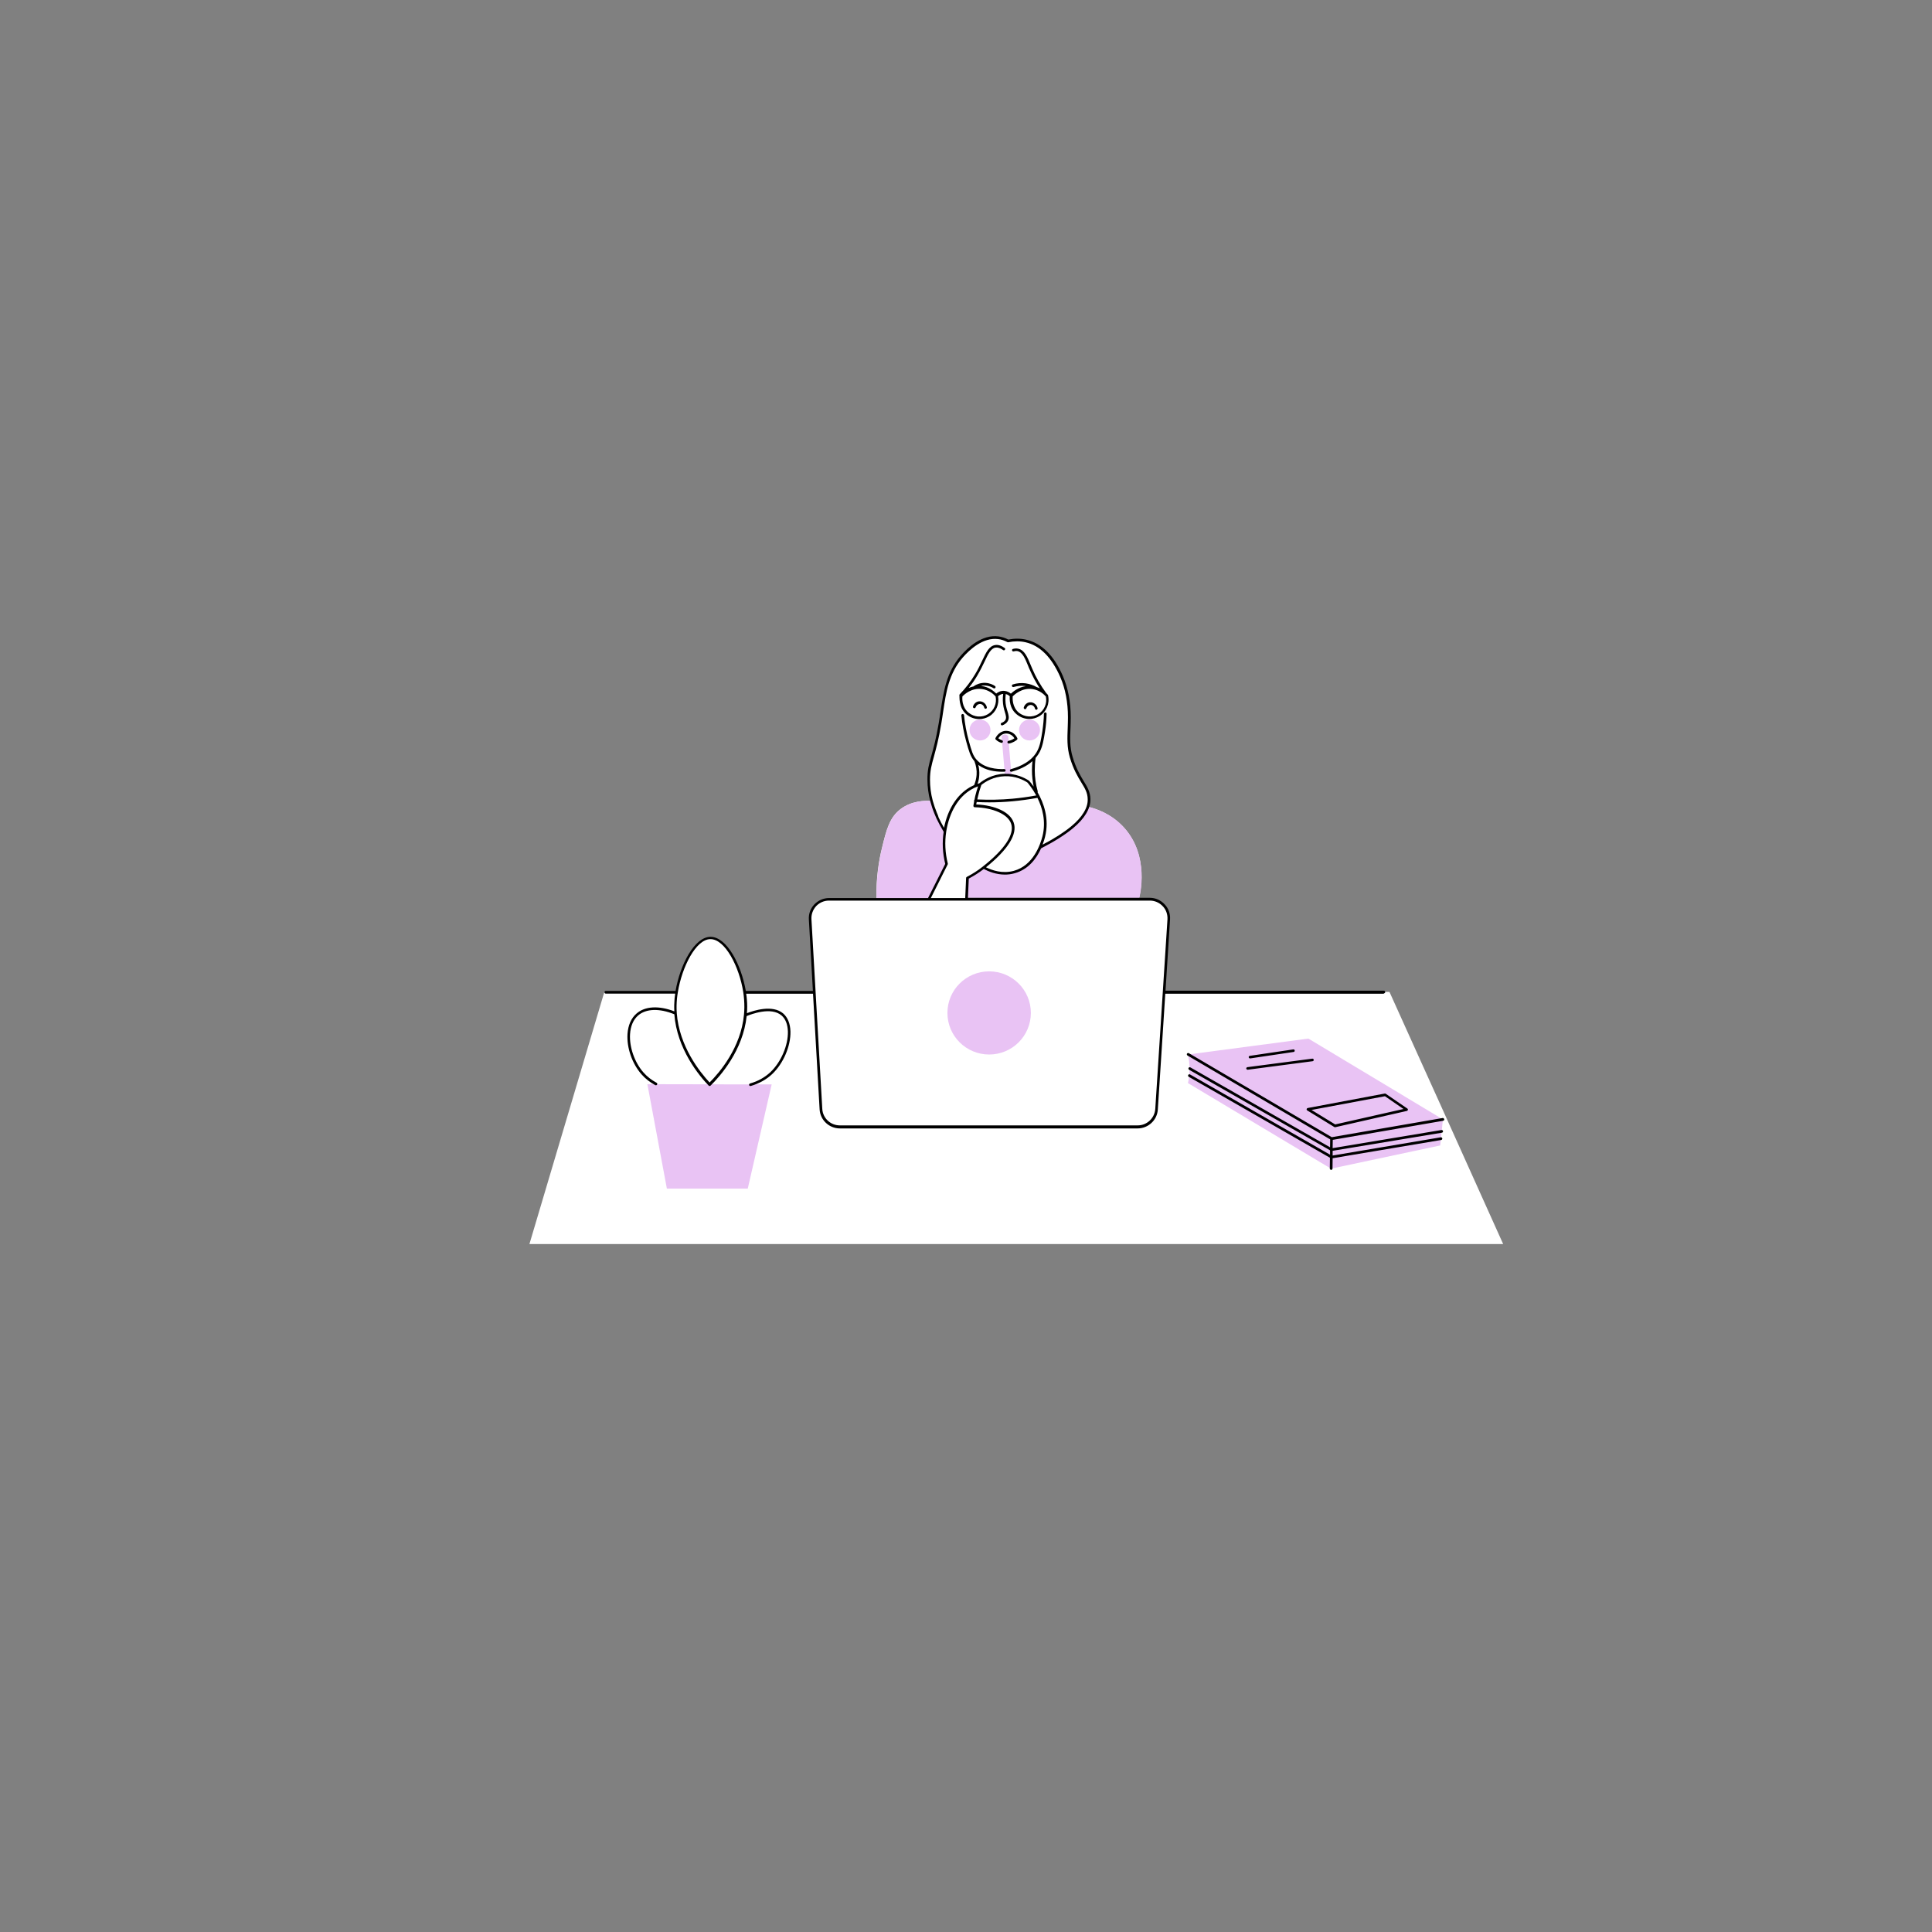 <svg xmlns="http://www.w3.org/2000/svg" xmlns:xlink="http://www.w3.org/1999/xlink" width="500" zoomAndPan="magnify" viewBox="0 0 375 375" height="500" preserveAspectRatio="xMidYMid meet" version="1.0"><rect x="0" y="0" width="375" height="375" fill="#808080" stroke="none"/><defs><clipPath id="id1"><path d="M 102.762 123.715 L 291.762 123.715 L 291.762 241.469 L 102.762 241.469 Z M 102.762 123.715 " clip-rule="nonzero"/></clipPath><clipPath id="id2"><path d="M 117 123.035 L 281 123.035 L 281 228 L 117 228 Z M 117 123.035 " clip-rule="nonzero"/></clipPath></defs><g clip-path="url(#id1)"><path fill="rgb(100%, 100%, 100%)" d="M 276.516 207.633 C 277.508 209.824 278.504 212.02 279.473 214.215 M 279.496 214.215 C 283.594 223.301 287.688 232.387 291.762 241.469 C 228.762 241.469 165.762 241.469 102.762 241.469 C 107.613 225.164 112.445 208.859 117.297 192.551 C 121.961 192.551 126.648 192.551 131.312 192.551 C 132.094 187.668 134.816 182.074 137.871 182.051 C 140.902 182.027 143.719 187.547 144.523 192.551 L 158.043 192.551 L 157.238 178.418 C 157.121 176.316 158.801 174.547 160.906 174.547 L 170.117 174.547 C 170.023 170.32 170.613 166.926 171.184 164.613 C 172.059 160.977 172.676 158.641 174.805 157.035 C 176.938 155.43 179.469 155.383 180.797 155.457 C 180.391 153.875 180.273 152.504 180.25 151.371 C 180.25 147.996 181.316 147.102 182.453 140.398 C 183.258 135.68 183.375 131.266 186.664 127.445 C 187.375 126.617 190.289 123.336 193.77 123.785 C 194.574 123.906 195.215 124.188 195.664 124.398 C 196.492 124.211 197.723 124.07 199.121 124.398 C 203.406 125.391 205.441 129.898 206.031 131.293 C 207.121 133.793 207.547 136.484 207.547 139.195 C 207.547 141.91 207.121 144.293 207.902 146.938 C 209.277 151.586 211.312 152.457 211.359 155.078 C 211.383 155.855 211.168 156.777 210.555 157.816 C 210.863 157.414 211.121 157.012 211.359 156.637 C 212.852 157.012 215.738 157.98 218.133 160.602 C 223.195 166.145 221.23 173.863 221.043 174.5 L 223.125 174.5 C 225.258 174.5 226.938 176.293 226.797 178.418 L 225.898 192.527 C 240.504 192.527 255.113 192.527 269.695 192.527 C 271.969 197.555 274.242 202.605 276.516 207.633 " fill-opacity="1" fill-rule="nonzero"/></g><path fill="rgb(91.37%, 76.469%, 95.689%)" d="M 201.867 141.699 C 201.867 142.832 200.941 143.727 199.828 143.727 C 198.691 143.727 197.793 142.805 197.793 141.699 C 197.793 140.562 198.719 139.668 199.828 139.668 C 200.941 139.668 201.867 140.562 201.867 141.699 Z M 192.254 141.699 C 192.254 142.832 191.332 143.727 190.219 143.727 C 189.105 143.727 188.184 142.805 188.184 141.699 C 188.184 140.562 189.105 139.668 190.219 139.668 C 191.332 139.668 192.254 140.562 192.254 141.699 Z M 200.09 196.609 C 200.09 201.07 196.469 204.68 191.992 204.68 C 187.52 204.68 183.895 201.07 183.895 196.609 C 183.895 192.148 187.52 188.539 191.992 188.539 C 196.469 188.539 200.09 192.148 200.09 196.609 Z M 221.09 174.523 C 209.938 174.43 198.766 174.359 187.613 174.262 C 187.66 172.965 187.73 171.668 187.781 170.367 C 188.82 169.707 189.863 169.047 190.906 168.363 L 190.926 168.387 C 191.379 168.672 193.578 169.945 196.352 169.379 C 196.516 169.355 196.68 169.309 196.848 169.262 C 196.965 169.234 197.059 169.188 197.18 169.168 C 197.297 169.117 197.391 169.094 197.508 169.047 C 197.605 169.023 197.676 168.977 197.77 168.953 C 197.816 168.93 197.84 168.93 197.887 168.906 C 197.961 168.883 198.008 168.859 198.078 168.812 C 198.172 168.766 198.266 168.719 198.363 168.672 C 200.777 167.348 201.723 164.941 201.867 164.516 C 201.867 164.492 201.867 164.492 201.891 164.469 C 203.5 163.832 205.82 162.676 208.094 160.574 C 208.117 160.555 208.141 160.527 208.164 160.504 C 209.156 159.586 209.938 158.664 210.578 157.816 C 210.887 157.414 211.148 157.012 211.383 156.637 C 212.875 157.012 215.762 157.98 218.152 160.602 C 223.223 166.168 221.258 173.887 221.09 174.523 Z M 183.59 167.137 C 183.492 166.688 183.398 166.191 183.352 165.672 C 183.328 165.602 183.328 165.531 183.328 165.461 C 183.305 165.203 183.281 164.965 183.258 164.73 C 183.258 164.516 183.234 164.305 183.234 164.094 C 183.211 163.055 183.305 162.133 183.422 161.379 C 182.949 160.621 182.453 159.75 182.004 158.734 C 181.859 158.43 181.742 158.145 181.625 157.863 C 181.293 157.012 181.031 156.234 180.844 155.527 C 180.844 155.504 180.844 155.48 180.816 155.457 C 179.492 155.383 176.961 155.43 174.828 157.035 C 172.699 158.641 172.082 160.977 171.207 164.613 C 170.637 166.926 170.047 170.32 170.141 174.547 L 180.297 174.547 C 181.457 172.258 182.594 169.992 183.754 167.703 C 183.66 167.516 183.637 167.324 183.59 167.137 Z M 195.047 150.406 L 194.41 142.879 C 194.434 142.855 194.645 142.57 195.047 142.57 C 195.094 142.57 195.449 142.57 195.688 142.879 C 195.898 145.379 196.113 147.879 196.324 150.406 L 195.047 150.406 " fill-opacity="1" fill-rule="nonzero"/><path fill="rgb(91.37%, 76.469%, 95.689%)" d="M 145.637 210.484 C 143.008 210.484 140.379 210.484 137.754 210.461 C 137.73 210.461 137.73 210.461 137.707 210.461 C 133.703 210.461 129.68 210.438 125.656 210.438 C 126.91 217.188 128.188 223.961 129.441 230.711 L 145.141 230.711 L 149.781 210.484 C 148.406 210.484 147.012 210.484 145.637 210.484 Z M 280.066 217.281 L 279.828 219.594 L 279.688 221.035 L 279.543 222.332 L 258.355 226.84 C 249.098 221.293 239.84 215.773 230.582 210.227 C 230.68 209.824 230.773 209.328 230.82 208.785 C 230.867 208.363 230.891 207.914 230.891 207.418 C 230.891 206.332 230.727 205.391 230.562 204.68 C 238.348 203.641 246.141 202.629 253.953 201.59 C 262.664 206.805 271.352 212.043 280.066 217.281 " fill-opacity="1" fill-rule="nonzero"/><g clip-path="url(#id2)"><path fill="rgb(0%, 0%, 0%)" d="M 242.637 205.438 C 242.516 205.438 242.398 205.344 242.375 205.223 C 242.352 205.082 242.445 204.965 242.586 204.941 L 251.016 203.691 C 251.156 203.668 251.301 203.762 251.301 203.902 C 251.324 204.043 251.23 204.164 251.086 204.184 L 242.656 205.438 Z M 242.113 207.137 L 254.711 205.484 C 254.852 205.461 254.969 205.555 254.992 205.695 C 255.016 205.836 254.922 205.957 254.781 205.98 L 242.184 207.633 L 242.16 207.633 C 242.043 207.633 241.926 207.535 241.902 207.418 C 241.879 207.301 241.973 207.16 242.113 207.137 Z M 272.418 215.254 L 259.16 218.25 L 254.566 215.441 L 268.82 212.777 Z M 253.832 215.066 C 253.738 215.086 253.645 215.16 253.621 215.277 C 253.598 215.371 253.645 215.488 253.738 215.535 L 258.973 218.746 C 259.02 218.77 259.066 218.793 259.113 218.793 C 259.137 218.793 259.16 218.793 259.16 218.793 L 273.082 215.629 C 273.176 215.609 273.246 215.535 273.27 215.418 C 273.293 215.324 273.246 215.207 273.152 215.16 L 268.984 212.305 C 268.938 212.254 268.867 212.254 268.797 212.254 Z M 280.324 217.234 C 280.352 217.379 280.254 217.52 280.113 217.543 L 258.688 221.246 L 258.664 222.852 L 279.781 219.336 C 279.922 219.312 280.066 219.406 280.09 219.547 C 280.113 219.691 280.02 219.832 279.875 219.855 L 258.664 223.371 L 258.664 224.289 L 279.641 220.75 C 279.781 220.727 279.922 220.82 279.945 220.965 C 279.973 221.105 279.875 221.246 279.734 221.27 L 258.664 224.812 L 258.641 226.816 C 258.641 226.957 258.52 227.074 258.379 227.074 C 258.238 227.074 258.117 226.957 258.117 226.816 L 258.141 224.715 L 230.727 209 C 230.609 208.93 230.562 208.766 230.633 208.645 C 230.703 208.527 230.867 208.48 230.988 208.551 L 258.164 224.125 L 258.164 223.277 L 230.797 207.633 C 230.68 207.559 230.633 207.395 230.703 207.277 C 230.773 207.16 230.938 207.113 231.059 207.184 L 258.164 222.688 L 258.188 221.152 L 230.488 204.871 C 230.371 204.801 230.324 204.633 230.395 204.516 C 230.465 204.398 230.633 204.352 230.75 204.422 L 258.496 220.727 L 280.043 217 C 280.16 217 280.277 217.094 280.324 217.234 Z M 224.238 215.23 C 224.121 217.023 222.629 218.438 220.828 218.438 L 163.016 218.438 C 161.191 218.438 159.699 217.023 159.605 215.23 L 157.5 178.418 C 157.449 177.473 157.781 176.574 158.422 175.867 C 159.086 175.184 159.961 174.805 160.906 174.805 L 223.176 174.805 C 224.121 174.805 225.02 175.184 225.684 175.891 C 226.348 176.574 226.652 177.496 226.605 178.438 Z M 183.941 167.797 C 183.969 167.75 183.969 167.68 183.969 167.609 C 183.445 165.531 183.352 163.43 183.66 161.426 C 183.66 161.426 183.66 161.426 183.66 161.402 C 184.273 157.625 186.004 154.723 188.488 153.262 C 188.914 153 189.367 152.789 189.84 152.625 C 189.625 153.238 189.461 153.875 189.293 154.512 C 189.246 154.746 189.199 154.984 189.152 155.219 C 189.105 155.266 189.059 155.336 189.059 155.41 C 189.059 155.457 189.059 155.504 189.082 155.527 C 189.035 155.809 188.988 156.094 188.938 156.375 C 188.938 156.445 188.938 156.516 188.988 156.59 C 189.035 156.637 189.105 156.684 189.176 156.684 C 192.773 156.777 195.641 158.051 196.254 159.867 C 196.965 161.922 195 164.871 190.738 168.223 C 189.793 168.977 188.75 169.637 187.66 170.203 C 187.59 170.25 187.52 170.32 187.52 170.418 L 187.352 174.285 C 187.352 174.285 187.352 174.285 187.352 174.309 L 180.676 174.309 Z M 181.836 157.742 C 181.527 156.988 181.27 156.211 181.055 155.457 C 181.055 155.41 181.031 155.383 181.031 155.359 C 180.676 154.016 180.512 152.695 180.512 151.348 C 180.512 149.578 180.816 148.492 181.27 146.867 C 181.672 145.379 182.191 143.562 182.711 140.422 C 182.855 139.645 182.949 138.867 183.066 138.133 C 183.637 134.336 184.156 130.75 186.879 127.609 C 188.184 126.121 190.785 123.668 193.746 124.047 C 194.359 124.117 194.953 124.328 195.543 124.637 C 195.594 124.66 195.664 124.684 195.711 124.66 C 196.871 124.422 197.984 124.422 199.047 124.66 C 201.867 125.297 204.117 127.586 205.797 131.41 C 206.789 133.699 207.289 136.34 207.289 139.219 C 207.289 139.926 207.262 140.613 207.242 141.273 C 207.168 143.207 207.074 145.047 207.668 147.055 C 208.352 149.367 209.207 150.758 209.891 151.891 C 210.602 153.047 211.102 153.875 211.121 155.125 C 211.148 155.973 210.887 156.848 210.34 157.723 C 209.82 158.594 208.992 159.516 207.902 160.41 C 206.508 161.566 204.637 162.77 202.363 163.949 C 202.578 163.383 202.742 162.863 202.836 162.465 C 203.734 158.902 202.551 155.785 201.395 153.781 C 201.414 153.73 201.441 153.637 201.414 153.566 C 201.039 152.246 200.848 150.879 200.848 149.508 C 200.848 148.707 200.895 147.902 201.012 147.102 C 201.344 146.723 201.629 146.301 201.867 145.828 C 202.387 144.766 202.602 143.492 202.836 142.004 C 203.027 140.848 203.121 139.691 203.145 138.535 C 203.145 138.395 203.027 138.277 202.883 138.277 C 202.742 138.277 202.625 138.395 202.625 138.535 C 202.602 139.668 202.48 140.824 202.316 141.957 C 202.078 143.469 201.891 144.648 201.395 145.637 C 200.352 147.762 198.008 148.801 196.207 149.297 C 196.066 149.344 195.996 149.484 196.02 149.602 C 196.043 149.719 196.16 149.793 196.277 149.793 C 196.301 149.793 196.324 149.793 196.352 149.793 C 197.629 149.438 199.191 148.824 200.398 147.738 C 200.328 148.352 200.305 148.941 200.305 149.555 C 200.305 150.594 200.422 151.633 200.633 152.672 C 200.258 152.129 199.926 151.75 199.758 151.562 C 199.734 151.539 199.734 151.539 199.711 151.516 C 198.906 150.996 197.227 150.121 195 150.191 C 192.609 150.262 190.926 151.371 190.098 152.035 C 189.98 152.082 189.863 152.105 189.742 152.152 C 189.934 151.609 190.051 151.043 190.074 150.453 C 190.121 149.793 190.051 149.129 189.887 148.469 C 191.355 149.578 193.246 149.793 194.527 149.793 C 194.668 149.793 194.785 149.793 194.93 149.793 C 195.07 149.793 195.188 149.672 195.188 149.531 C 195.188 149.391 195.07 149.273 194.93 149.273 C 193.555 149.32 191.047 149.156 189.555 147.457 C 188.844 146.676 188.586 145.758 188.039 143.797 C 187.59 142.168 187.281 140.496 187.117 138.82 C 187.094 138.676 186.973 138.582 186.832 138.582 C 186.691 138.605 186.594 138.723 186.594 138.867 C 186.762 140.562 187.094 142.266 187.543 143.918 C 188.062 145.781 188.348 146.844 189.129 147.738 C 189.461 148.586 189.625 149.508 189.555 150.406 C 189.508 151.09 189.34 151.75 189.082 152.387 C 188.773 152.531 188.488 152.672 188.203 152.836 C 185.719 154.301 183.969 157.059 183.234 160.672 C 182.832 159.984 182.477 159.324 182.168 158.641 C 182.098 158.312 181.953 158.027 181.836 157.742 Z M 190.477 152.363 C 191.258 151.727 192.82 150.734 195.047 150.664 C 197.105 150.594 198.672 151.398 199.426 151.891 C 199.641 152.152 200.398 153.047 201.133 154.395 C 199.594 154.676 198.055 154.891 196.492 155.031 C 194.242 155.242 191.945 155.266 189.695 155.172 C 189.742 154.984 189.77 154.816 189.816 154.629 C 189.98 153.875 190.219 153.094 190.477 152.363 Z M 196.801 169.023 C 194.574 169.637 192.562 168.93 191.379 168.34 C 195.664 164.895 197.535 161.898 196.754 159.656 C 196.066 157.648 193.227 156.305 189.484 156.141 C 189.508 155.973 189.531 155.832 189.578 155.668 C 190.383 155.715 191.188 155.738 191.992 155.738 C 193.508 155.738 195.023 155.668 196.539 155.527 C 198.148 155.383 199.781 155.148 201.367 154.867 C 202.316 156.777 203.074 159.418 202.34 162.324 C 201.914 163.996 200.539 167.984 196.801 169.023 Z M 137.73 210.109 C 135.859 208.102 131.836 203.102 131.359 196.633 L 131.359 196.609 C 131.289 195.668 131.312 194.723 131.406 193.777 C 131.434 193.426 131.504 193.023 131.574 192.574 C 132.379 187.621 135.102 182.309 137.871 182.285 C 137.871 182.285 137.871 182.285 137.895 182.285 C 140.734 182.285 143.484 187.598 144.266 192.574 C 144.336 193.094 144.406 193.59 144.43 194.039 C 144.5 195.008 144.5 195.996 144.406 196.941 C 143.812 203.336 139.672 208.176 137.73 210.109 Z M 268.605 192.812 C 268.75 192.812 268.867 192.691 268.867 192.551 C 268.867 192.41 268.75 192.293 268.605 192.293 L 226.227 192.293 L 227.105 178.438 C 227.176 177.355 226.797 176.293 226.039 175.512 C 225.281 174.711 224.262 174.262 223.176 174.262 L 187.875 174.262 L 188.039 170.535 C 189.059 169.992 190.027 169.379 190.953 168.672 C 191.852 169.141 193.32 169.758 195.047 169.758 C 195.664 169.758 196.301 169.684 196.941 169.496 C 199.688 168.742 201.227 166.547 202.078 164.66 C 204.637 163.359 206.719 162.039 208.258 160.766 C 209.395 159.82 210.246 158.875 210.793 157.957 C 211.383 156.988 211.668 156.047 211.645 155.102 C 211.621 153.711 211.051 152.766 210.34 151.609 C 209.68 150.5 208.852 149.156 208.188 146.891 C 207.617 144.977 207.691 143.184 207.785 141.297 C 207.809 140.637 207.832 139.926 207.832 139.219 C 207.832 136.27 207.312 133.555 206.293 131.195 C 204.566 127.207 202.172 124.848 199.191 124.164 C 198.078 123.906 196.918 123.906 195.711 124.141 C 195.094 123.809 194.457 123.621 193.816 123.527 C 190.598 123.102 187.852 125.699 186.5 127.254 C 183.684 130.512 183.164 134.168 182.57 138.039 C 182.453 138.793 182.355 139.551 182.215 140.328 C 181.695 143.422 181.172 145.262 180.77 146.723 C 180.297 148.398 179.988 149.508 180.016 151.348 C 180.016 152.742 180.203 154.109 180.559 155.504 L 180.582 155.574 C 180.797 156.375 181.055 157.18 181.387 157.957 C 181.504 158.238 181.625 158.547 181.766 158.852 C 182.168 159.703 182.641 160.574 183.164 161.449 C 182.855 163.48 182.949 165.578 183.469 167.68 L 180.133 174.309 L 160.93 174.309 C 159.844 174.309 158.824 174.758 158.066 175.539 C 157.309 176.34 156.93 177.379 157 178.465 L 157.781 192.34 L 144.762 192.34 C 143.887 187.242 141.066 181.84 137.918 181.84 C 137.918 181.84 137.918 181.84 137.895 181.84 C 134.793 181.859 132 187.266 131.125 192.34 L 117.582 192.34 C 117.441 192.34 117.32 192.457 117.32 192.598 C 117.32 192.742 117.441 192.859 117.582 192.859 L 131.055 192.859 C 131.008 193.188 130.957 193.52 130.934 193.801 C 130.863 194.629 130.84 195.477 130.887 196.305 C 127.902 195.148 125.18 195.289 123.547 196.73 C 122.508 197.625 121.914 198.992 121.797 200.691 C 121.629 203.383 122.695 206.473 124.543 208.551 C 125.277 209.379 126.176 210.086 127.195 210.629 C 127.242 210.652 127.266 210.652 127.312 210.652 C 127.406 210.652 127.5 210.605 127.551 210.512 C 127.621 210.391 127.574 210.227 127.43 210.156 C 126.461 209.637 125.609 208.977 124.922 208.195 C 123.191 206.262 122.129 203.242 122.293 200.715 C 122.387 199.16 122.934 197.91 123.855 197.105 C 125.395 195.762 128.023 195.691 130.887 196.871 C 131.406 203.621 135.695 208.785 137.539 210.699 L 137.562 210.723 C 137.562 210.723 137.562 210.699 137.539 210.699 C 137.586 210.746 137.656 210.793 137.73 210.793 L 137.754 210.793 C 137.824 210.793 137.895 210.746 137.941 210.699 C 139.812 208.859 144.219 203.879 144.926 197.223 C 145.805 196.848 149.664 195.383 151.676 197.082 C 152.457 197.742 152.883 198.805 152.93 200.199 C 153 202.887 151.602 206.145 149.543 208.102 C 148.453 209.117 147.129 209.871 145.59 210.297 C 145.449 210.344 145.375 210.484 145.402 210.605 C 145.422 210.723 145.543 210.793 145.637 210.793 C 145.66 210.793 145.684 210.793 145.707 210.793 C 147.344 210.32 148.738 209.543 149.875 208.48 C 152.055 206.426 153.496 203.031 153.426 200.199 C 153.379 198.664 152.883 197.461 152.004 196.703 C 149.922 194.961 146.324 196.141 144.973 196.656 C 145.047 195.809 145.047 194.934 144.973 194.086 C 144.949 193.707 144.902 193.309 144.832 192.883 L 157.805 192.883 L 159.086 215.324 C 159.203 217.398 160.93 219.027 163.016 219.027 L 220.805 219.027 C 222.891 219.027 224.617 217.398 224.734 215.348 L 226.18 192.883 L 268.605 192.883 Z M 198.719 137.309 C 198.883 136.766 199.332 136.363 199.879 136.316 C 200.562 136.246 201.227 136.742 201.395 137.449 C 201.414 137.59 201.344 137.734 201.203 137.758 C 201.18 137.758 201.156 137.758 201.156 137.758 C 201.039 137.758 200.941 137.688 200.895 137.566 C 200.801 137.094 200.375 136.766 199.949 136.836 C 199.617 136.883 199.332 137.145 199.215 137.473 C 199.168 137.613 199.023 137.688 198.883 137.637 C 198.742 137.59 198.672 137.426 198.719 137.309 Z M 188.867 137.121 C 189.035 136.578 189.484 136.176 190.027 136.129 C 190.715 136.059 191.379 136.551 191.543 137.262 C 191.566 137.402 191.496 137.543 191.355 137.566 C 191.332 137.566 191.309 137.566 191.309 137.566 C 191.188 137.566 191.094 137.496 191.047 137.379 C 190.953 136.906 190.523 136.578 190.098 136.648 C 189.77 136.695 189.484 136.953 189.367 137.285 C 189.316 137.426 189.176 137.496 189.035 137.449 C 188.891 137.402 188.82 137.262 188.867 137.121 Z M 197.461 143.277 C 197.508 143.375 197.484 143.516 197.391 143.586 C 197.203 143.75 196.633 144.176 195.852 144.316 C 195.828 144.316 195.828 144.316 195.805 144.316 C 195.688 144.316 195.566 144.223 195.543 144.105 C 195.52 143.965 195.617 143.82 195.758 143.797 C 196.277 143.703 196.656 143.469 196.895 143.301 C 196.516 142.664 195.828 142.312 195.117 142.383 C 194.383 142.477 193.957 143.02 193.77 143.301 C 193.98 143.469 194.219 143.586 194.48 143.68 C 194.621 143.727 194.691 143.867 194.645 144.012 C 194.598 144.152 194.457 144.223 194.312 144.176 C 193.934 144.035 193.578 143.844 193.297 143.562 C 193.199 143.492 193.176 143.375 193.227 143.254 C 193.246 143.207 193.793 142.027 195.07 141.863 C 196.066 141.77 197.035 142.336 197.461 143.277 Z M 186.809 135.16 C 187.141 134.832 188.559 133.461 190.621 133.746 C 191.992 133.934 192.895 134.781 193.246 135.184 C 193.531 136.531 192.941 137.898 191.781 138.605 C 190.598 139.336 189.082 139.219 187.992 138.324 C 186.664 137.238 186.762 135.539 186.809 135.16 Z M 196.562 135.16 C 196.895 134.832 198.34 133.461 200.375 133.746 C 201.746 133.934 202.648 134.781 203 135.184 C 203.285 136.531 202.695 137.898 201.535 138.605 C 200.352 139.316 198.836 139.195 197.746 138.324 C 196.445 137.238 196.539 135.539 196.562 135.16 Z M 187.637 138.699 C 188.348 139.289 189.223 139.574 190.074 139.574 C 190.738 139.574 191.426 139.383 192.016 139.031 C 193.344 138.23 194.004 136.672 193.723 135.137 C 193.887 134.996 194.242 134.711 194.715 134.688 C 194.598 135.562 194.621 136.41 194.785 137.215 C 194.859 137.59 194.953 137.922 195.047 138.203 C 195.238 138.844 195.379 139.316 195.164 139.715 C 195.023 139.973 194.785 140.164 194.41 140.305 C 194.266 140.352 194.219 140.496 194.266 140.637 C 194.312 140.73 194.41 140.801 194.504 140.801 C 194.527 140.801 194.574 140.801 194.598 140.777 C 195.07 140.59 195.426 140.305 195.617 139.953 C 195.949 139.363 195.758 138.746 195.543 138.039 C 195.449 137.734 195.355 137.426 195.285 137.094 C 195.117 136.34 195.117 135.539 195.215 134.711 C 195.594 134.809 195.875 135.02 195.996 135.16 C 195.949 135.703 195.898 137.496 197.367 138.676 C 198.078 139.266 198.953 139.551 199.805 139.551 C 200.469 139.551 201.156 139.363 201.746 139.008 C 203.121 138.156 203.785 136.551 203.43 134.973 C 203.43 134.926 203.406 134.902 203.383 134.855 C 203.309 134.762 203.191 134.641 203.051 134.5 C 201.938 132.988 201.039 131.41 200.352 129.781 C 200.258 129.543 200.137 129.309 200.043 129.051 C 199.426 127.562 198.859 126.168 197.629 125.91 C 197.297 125.84 196.965 125.863 196.609 125.957 C 196.469 126.004 196.398 126.148 196.445 126.266 C 196.492 126.406 196.633 126.477 196.754 126.43 C 197.012 126.359 197.273 126.336 197.508 126.383 C 198.48 126.594 199 127.871 199.547 129.215 C 199.641 129.449 199.734 129.711 199.855 129.945 C 200.398 131.195 201.039 132.422 201.816 133.602 C 201.629 133.508 201.441 133.438 201.227 133.367 C 200.562 132.988 199.855 132.754 199.094 132.637 C 198.266 132.52 197.391 132.59 196.586 132.848 C 196.445 132.895 196.371 133.035 196.422 133.18 C 196.469 133.32 196.609 133.391 196.754 133.344 C 197.484 133.133 198.266 133.062 199.023 133.156 C 199.047 133.156 199.074 133.156 199.094 133.18 C 197.652 133.391 196.609 134.266 196.207 134.641 C 195.969 134.43 195.543 134.168 194.977 134.098 L 194.953 134.098 C 194.219 134.027 193.676 134.383 193.367 134.617 C 192.895 134.145 191.945 133.344 190.551 133.156 C 190.504 133.156 190.453 133.156 190.383 133.133 C 190.645 133.062 190.926 133.035 191.258 133.062 C 191.969 133.109 192.516 133.367 192.844 133.578 C 192.965 133.652 193.129 133.625 193.199 133.508 C 193.273 133.391 193.246 133.227 193.129 133.156 C 192.75 132.895 192.109 132.59 191.281 132.543 C 190.242 132.492 189.438 132.895 189.059 133.156 C 189.035 133.18 189.012 133.203 188.988 133.227 C 188.633 133.297 188.324 133.414 188.016 133.531 C 188.656 132.754 189.223 131.93 189.719 131.078 C 190.289 130.109 190.715 129.215 191.094 128.434 C 191.805 126.926 192.324 125.84 193.227 125.699 C 193.676 125.629 194.172 125.793 194.691 126.168 C 194.812 126.266 194.977 126.242 195.047 126.121 C 195.141 126.004 195.117 125.84 195 125.77 C 194.359 125.297 193.723 125.109 193.152 125.203 C 191.992 125.391 191.426 126.57 190.645 128.223 C 190.266 129 189.863 129.898 189.293 130.82 C 188.465 132.234 187.449 133.555 186.266 134.781 C 186.242 134.809 186.242 134.832 186.215 134.855 L 186.215 134.902 C 186.289 135.113 185.957 137.309 187.637 138.699 " fill-opacity="1" fill-rule="nonzero"/></g></svg>